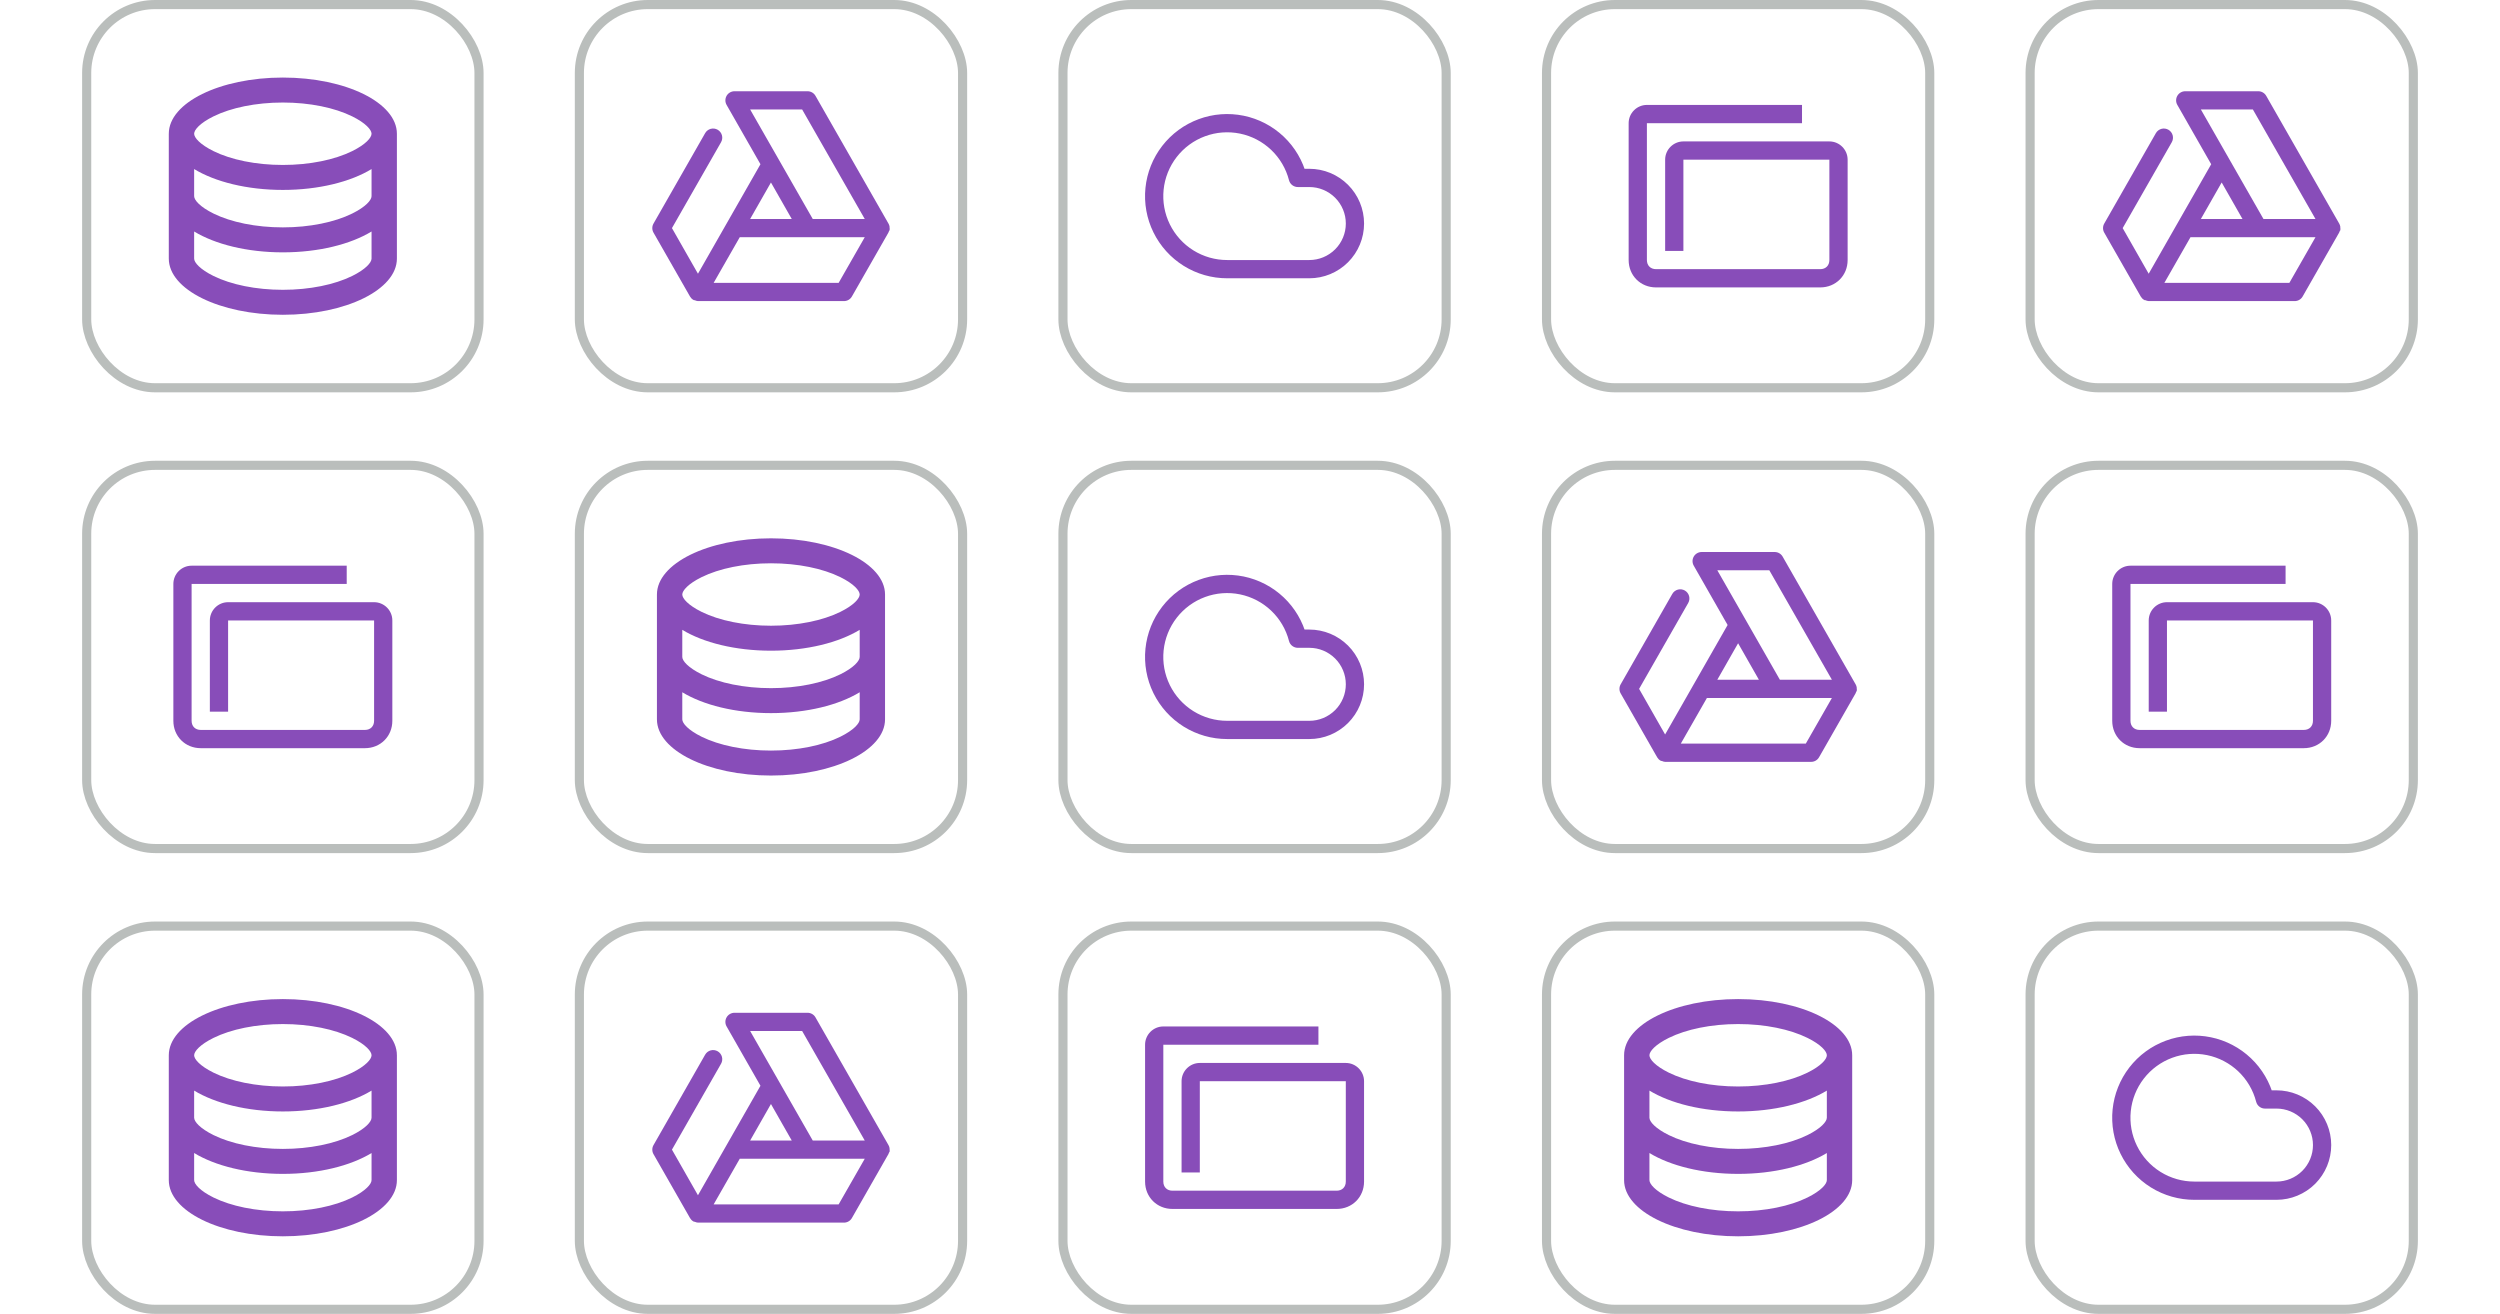 <svg width="274" height="144" viewBox="0 0 274 144" fill="none" xmlns="http://www.w3.org/2000/svg">
<rect x="9.5" y="0.5" width="43" height="42" rx="7.5" stroke="#BABEBC"/>
<path d="M21.278 21.5C21.278 21.928 21.918 22.674 23.403 23.406C25.325 24.353 28.051 24.921 31 24.921C33.949 24.921 36.675 24.353 38.597 23.406C40.082 22.674 40.722 21.928 40.722 21.5V18.529C38.431 19.925 34.926 20.816 31 20.816C27.074 20.816 23.569 19.924 21.278 18.529V21.5ZM40.722 25.371C38.431 26.767 34.926 27.658 31 27.658C27.074 27.658 23.569 26.766 21.278 25.371V28.342C21.278 28.77 21.918 29.516 23.403 30.248C25.325 31.195 28.051 31.763 31 31.763C33.949 31.763 36.675 31.195 38.597 30.248C40.082 29.516 40.722 28.77 40.722 28.342V25.371ZM18.5 28.342V14.658C18.5 11.257 24.097 8.5 31 8.5C37.903 8.5 43.5 11.257 43.5 14.658V28.342C43.5 31.743 37.903 34.5 31 34.5C24.097 34.5 18.5 31.743 18.5 28.342ZM31 18.079C33.949 18.079 36.675 17.511 38.597 16.564C40.082 15.832 40.722 15.086 40.722 14.658C40.722 14.23 40.082 13.484 38.597 12.752C36.675 11.805 33.949 11.237 31 11.237C28.051 11.237 25.325 11.805 23.403 12.752C21.918 13.484 21.278 14.23 21.278 14.658C21.278 15.086 21.918 15.832 23.403 16.564C25.325 17.511 28.051 18.079 31 18.079Z" fill="#6B21A8" fill-opacity="0.8"/>
<rect x="63.5" y="0.5" width="42" height="42" rx="7.5" stroke="#BABEBC"/>
<path d="M97.496 25.26C97.516 25.148 97.516 25.033 97.496 24.92C97.496 24.92 97.496 24.87 97.496 24.84C97.479 24.728 97.442 24.619 97.386 24.52L89.386 10.52C89.299 10.361 89.17 10.228 89.013 10.137C88.856 10.045 88.678 9.998 88.496 10H80.496C80.322 10.001 80.15 10.048 80 10.136C79.849 10.223 79.723 10.349 79.636 10.5C79.548 10.652 79.502 10.825 79.502 11C79.502 11.176 79.548 11.348 79.636 11.5L83.346 18L76.496 30L73.646 25L79.026 15.59C79.159 15.359 79.194 15.085 79.125 14.829C79.055 14.572 78.887 14.353 78.656 14.22C78.425 14.088 78.151 14.052 77.894 14.121C77.638 14.191 77.419 14.359 77.286 14.59L71.626 24.5C71.538 24.652 71.492 24.825 71.492 25C71.492 25.176 71.538 25.348 71.626 25.5L75.626 32.5L75.786 32.71C75.865 32.788 75.956 32.852 76.056 32.9H76.136C76.249 32.956 76.371 32.99 76.496 33H92.496C92.672 33.001 92.846 32.955 92.998 32.867C93.151 32.779 93.278 32.653 93.366 32.5L97.366 25.5C97.405 25.431 97.435 25.357 97.456 25.28L97.496 25.26ZM87.916 12L94.776 24H89.076L82.216 12H87.916ZM86.776 24H82.216L84.496 20L86.776 24ZM91.916 31H78.216L81.076 26H94.776L91.916 31Z" fill="#6B21A8" fill-opacity="0.8"/>
<rect x="116.5" y="0.5" width="42" height="42" rx="7.5" stroke="#BABEBC"/>
<path d="M143.502 19.5H142.242C141.868 18.051 141.095 16.736 140.011 15.704C138.927 14.673 137.575 13.966 136.109 13.664C134.643 13.363 133.122 13.478 131.719 13.998C130.315 14.517 129.086 15.42 128.17 16.603C127.254 17.787 126.688 19.203 126.537 20.692C126.386 22.181 126.655 23.683 127.315 25.026C127.975 26.369 128.998 27.501 130.268 28.292C131.539 29.082 133.006 29.501 134.502 29.5H143.502C144.828 29.5 146.1 28.973 147.038 28.035C147.975 27.098 148.502 25.826 148.502 24.5C148.502 23.174 147.975 21.902 147.038 20.965C146.1 20.027 144.828 19.5 143.502 19.5Z" stroke="#6B21A8" stroke-opacity="0.8" stroke-width="2" stroke-linecap="round" stroke-linejoin="round"/>
<rect x="169.5" y="0.5" width="42" height="42" rx="7.5" stroke="#BABEBC"/>
<path d="M199.5 31.5H181.5C179.8 31.5 178.5 30.2 178.5 28.5V13.5C178.5 12.4 179.4 11.5 180.5 11.5H197.5V13.5H180.5V28.5C180.5 29.1 180.9 29.5 181.5 29.5H199.5C200.1 29.5 200.5 29.1 200.5 28.5V17.5H184.5V27.5H182.5V17.5C182.5 16.4 183.4 15.5 184.5 15.5H200.5C201.6 15.5 202.5 16.4 202.5 17.5V28.5C202.5 30.2 201.2 31.5 199.5 31.5Z" fill="#6B21A8" fill-opacity="0.8"/>
<rect x="222.5" y="0.5" width="42" height="42" rx="7.5" stroke="#BABEBC"/>
<path d="M256.496 25.26C256.516 25.148 256.516 25.033 256.496 24.92C256.496 24.92 256.496 24.87 256.496 24.84C256.479 24.728 256.442 24.619 256.386 24.52L248.386 10.52C248.299 10.361 248.17 10.228 248.013 10.137C247.857 10.045 247.678 9.998 247.496 10H239.496C239.322 10.001 239.15 10.048 239 10.136C238.849 10.223 238.723 10.349 238.636 10.5C238.548 10.652 238.502 10.825 238.502 11C238.502 11.176 238.548 11.348 238.636 11.5L242.346 18L235.496 30L232.646 25L238.026 15.59C238.159 15.359 238.194 15.085 238.125 14.829C238.056 14.572 237.887 14.353 237.656 14.22C237.425 14.088 237.151 14.052 236.895 14.121C236.638 14.191 236.419 14.359 236.286 14.59L230.626 24.5C230.538 24.652 230.492 24.825 230.492 25C230.492 25.176 230.538 25.348 230.626 25.5L234.626 32.5L234.786 32.71C234.865 32.788 234.956 32.852 235.056 32.9H235.136C235.249 32.956 235.371 32.99 235.496 33H251.496C251.672 33.001 251.846 32.955 251.998 32.867C252.151 32.779 252.278 32.653 252.366 32.5L256.366 25.5C256.405 25.431 256.435 25.357 256.456 25.28L256.496 25.26ZM246.916 12L253.776 24H248.076L241.216 12H246.916ZM245.776 24H241.216L243.496 20L245.776 24ZM250.916 31H237.216L240.076 26H253.776L250.916 31Z" fill="#6B21A8" fill-opacity="0.8"/>
<rect x="9.5" y="51" width="43" height="42" rx="7.5" stroke="#BABEBC"/>
<path d="M40 82H22C20.3 82 19 80.7 19 79V64C19 62.9 19.9 62 21 62H38V64H21V79C21 79.6 21.4 80 22 80H40C40.6 80 41 79.6 41 79V68H25V78H23V68C23 66.9 23.9 66 25 66H41C42.1 66 43 66.9 43 68V79C43 80.7 41.7 82 40 82Z" fill="#6B21A8" fill-opacity="0.8"/>
<rect x="63.5" y="51" width="42" height="42" rx="7.5" stroke="#BABEBC"/>
<path d="M74.778 72C74.778 72.428 75.418 73.174 76.903 73.906C78.825 74.853 81.551 75.421 84.5 75.421C87.449 75.421 90.175 74.853 92.097 73.906C93.582 73.174 94.222 72.428 94.222 72V69.029C91.931 70.425 88.426 71.316 84.5 71.316C80.574 71.316 77.069 70.424 74.778 69.029V72ZM94.222 75.871C91.931 77.267 88.426 78.158 84.5 78.158C80.574 78.158 77.069 77.266 74.778 75.871V78.842C74.778 79.27 75.418 80.016 76.903 80.748C78.825 81.695 81.551 82.263 84.5 82.263C87.449 82.263 90.175 81.695 92.097 80.748C93.582 80.016 94.222 79.27 94.222 78.842V75.871ZM72 78.842V65.158C72 61.757 77.597 59 84.5 59C91.403 59 97 61.757 97 65.158V78.842C97 82.243 91.403 85 84.5 85C77.597 85 72 82.243 72 78.842ZM84.5 68.579C87.449 68.579 90.175 68.011 92.097 67.064C93.582 66.332 94.222 65.586 94.222 65.158C94.222 64.73 93.582 63.984 92.097 63.252C90.175 62.305 87.449 61.737 84.5 61.737C81.551 61.737 78.825 62.305 76.903 63.252C75.418 63.984 74.778 64.73 74.778 65.158C74.778 65.586 75.418 66.332 76.903 67.064C78.825 68.011 81.551 68.579 84.5 68.579Z" fill="#6B21A8" fill-opacity="0.8"/>
<rect x="116.5" y="51" width="42" height="42" rx="7.5" stroke="#BABEBC"/>
<path d="M143.502 70H142.242C141.868 68.551 141.095 67.236 140.011 66.204C138.927 65.173 137.575 64.466 136.109 64.164C134.643 63.863 133.122 63.978 131.719 64.498C130.315 65.017 129.086 65.92 128.17 67.103C127.254 68.287 126.688 69.704 126.537 71.192C126.386 72.681 126.655 74.183 127.315 75.526C127.975 76.869 128.998 78.001 130.268 78.792C131.539 79.582 133.006 80.001 134.502 80H143.502C144.828 80 146.1 79.473 147.038 78.535C147.975 77.598 148.502 76.326 148.502 75C148.502 73.674 147.975 72.402 147.038 71.465C146.1 70.527 144.828 70 143.502 70Z" stroke="#6B21A8" stroke-opacity="0.8" stroke-width="2" stroke-linecap="round" stroke-linejoin="round"/>
<rect x="169.5" y="51" width="42" height="42" rx="7.5" stroke="#BABEBC"/>
<path d="M203.496 75.76C203.516 75.648 203.516 75.533 203.496 75.42C203.496 75.42 203.496 75.37 203.496 75.34C203.479 75.228 203.442 75.119 203.386 75.02L195.386 61.02C195.299 60.861 195.17 60.728 195.013 60.637C194.857 60.545 194.678 60.498 194.496 60.5H186.496C186.322 60.501 186.15 60.548 186 60.636C185.849 60.723 185.723 60.849 185.636 61C185.548 61.152 185.502 61.325 185.502 61.5C185.502 61.676 185.548 61.848 185.636 62L189.346 68.5L182.496 80.5L179.646 75.5L185.026 66.09C185.159 65.859 185.194 65.585 185.125 65.329C185.056 65.072 184.887 64.853 184.656 64.72C184.425 64.588 184.151 64.552 183.895 64.621C183.638 64.691 183.419 64.859 183.286 65.09L177.626 75C177.538 75.152 177.492 75.325 177.492 75.5C177.492 75.676 177.538 75.848 177.626 76L181.626 83L181.786 83.21C181.865 83.288 181.956 83.352 182.056 83.4H182.136C182.249 83.456 182.371 83.49 182.496 83.5H198.496C198.672 83.501 198.846 83.455 198.998 83.367C199.151 83.279 199.278 83.153 199.366 83L203.366 76C203.405 75.931 203.435 75.857 203.456 75.78L203.496 75.76ZM193.916 62.5L200.776 74.5H195.076L188.216 62.5H193.916ZM192.776 74.5H188.216L190.496 70.5L192.776 74.5ZM197.916 81.5H184.216L187.076 76.5H200.776L197.916 81.5Z" fill="#6B21A8" fill-opacity="0.8"/>
<rect x="222.5" y="51" width="42" height="42" rx="7.5" stroke="#BABEBC"/>
<path d="M252.5 82H234.5C232.8 82 231.5 80.7 231.5 79V64C231.5 62.9 232.4 62 233.5 62H250.5V64H233.5V79C233.5 79.6 233.9 80 234.5 80H252.5C253.1 80 253.5 79.6 253.5 79V68H237.5V78H235.5V68C235.5 66.9 236.4 66 237.5 66H253.5C254.6 66 255.5 66.9 255.5 68V79C255.5 80.7 254.2 82 252.5 82Z" fill="#6B21A8" fill-opacity="0.8"/>
<rect x="9.5" y="101.5" width="43" height="42" rx="7.5" stroke="#BABEBC"/>
<path d="M21.278 122.5C21.278 122.928 21.918 123.674 23.403 124.406C25.325 125.353 28.051 125.921 31 125.921C33.949 125.921 36.675 125.353 38.597 124.406C40.082 123.674 40.722 122.928 40.722 122.5V119.529C38.431 120.925 34.926 121.816 31 121.816C27.074 121.816 23.569 120.924 21.278 119.529V122.5ZM40.722 126.371C38.431 127.767 34.926 128.658 31 128.658C27.074 128.658 23.569 127.766 21.278 126.371V129.342C21.278 129.77 21.918 130.516 23.403 131.248C25.325 132.195 28.051 132.763 31 132.763C33.949 132.763 36.675 132.195 38.597 131.248C40.082 130.516 40.722 129.77 40.722 129.342V126.371ZM18.5 129.342V115.658C18.5 112.257 24.097 109.5 31 109.5C37.903 109.5 43.5 112.257 43.5 115.658V129.342C43.5 132.743 37.903 135.5 31 135.5C24.097 135.5 18.5 132.743 18.5 129.342ZM31 119.079C33.949 119.079 36.675 118.511 38.597 117.564C40.082 116.832 40.722 116.086 40.722 115.658C40.722 115.23 40.082 114.484 38.597 113.752C36.675 112.805 33.949 112.237 31 112.237C28.051 112.237 25.325 112.805 23.403 113.752C21.918 114.484 21.278 115.23 21.278 115.658C21.278 116.086 21.918 116.832 23.403 117.564C25.325 118.511 28.051 119.079 31 119.079Z" fill="#6B21A8" fill-opacity="0.8"/>
<rect x="63.5" y="101.5" width="42" height="42" rx="7.5" stroke="#BABEBC"/>
<path d="M97.496 126.26C97.516 126.148 97.516 126.033 97.496 125.92C97.496 125.92 97.496 125.87 97.496 125.84C97.479 125.728 97.442 125.619 97.386 125.52L89.386 111.52C89.299 111.361 89.17 111.228 89.013 111.137C88.856 111.045 88.678 110.998 88.496 111H80.496C80.322 111.001 80.15 111.048 80 111.136C79.849 111.223 79.723 111.349 79.636 111.5C79.548 111.652 79.502 111.825 79.502 112C79.502 112.176 79.548 112.348 79.636 112.5L83.346 119L76.496 131L73.646 126L79.026 116.59C79.159 116.359 79.194 116.085 79.125 115.828C79.055 115.572 78.887 115.353 78.656 115.22C78.425 115.087 78.151 115.052 77.894 115.121C77.638 115.191 77.419 115.359 77.286 115.59L71.626 125.5C71.538 125.652 71.492 125.825 71.492 126C71.492 126.176 71.538 126.348 71.626 126.5L75.626 133.5L75.786 133.71C75.865 133.788 75.956 133.852 76.056 133.9H76.136C76.249 133.956 76.371 133.99 76.496 134H92.496C92.672 134.001 92.846 133.955 92.998 133.867C93.151 133.779 93.278 133.653 93.366 133.5L97.366 126.5C97.405 126.431 97.435 126.357 97.456 126.28L97.496 126.26ZM87.916 113L94.776 125H89.076L82.216 113H87.916ZM86.776 125H82.216L84.496 121L86.776 125ZM91.916 132H78.216L81.076 127H94.776L91.916 132Z" fill="#6B21A8" fill-opacity="0.8"/>
<rect x="116.5" y="101.5" width="42" height="42" rx="7.5" stroke="#BABEBC"/>
<path d="M146.5 132.5H128.5C126.8 132.5 125.5 131.2 125.5 129.5V114.5C125.5 113.4 126.4 112.5 127.5 112.5H144.5V114.5H127.5V129.5C127.5 130.1 127.9 130.5 128.5 130.5H146.5C147.1 130.5 147.5 130.1 147.5 129.5V118.5H131.5V128.5H129.5V118.5C129.5 117.4 130.4 116.5 131.5 116.5H147.5C148.6 116.5 149.5 117.4 149.5 118.5V129.5C149.5 131.2 148.2 132.5 146.5 132.5Z" fill="#6B21A8" fill-opacity="0.8"/>
<rect x="169.5" y="101.5" width="42" height="42" rx="7.5" stroke="#BABEBC"/>
<path d="M180.778 122.5C180.778 122.928 181.418 123.674 182.903 124.406C184.825 125.353 187.551 125.921 190.5 125.921C193.449 125.921 196.175 125.353 198.097 124.406C199.582 123.674 200.222 122.928 200.222 122.5V119.529C197.931 120.925 194.426 121.816 190.5 121.816C186.574 121.816 183.069 120.924 180.778 119.529V122.5ZM200.222 126.371C197.931 127.767 194.426 128.658 190.5 128.658C186.574 128.658 183.069 127.766 180.778 126.371V129.342C180.778 129.77 181.418 130.516 182.903 131.248C184.825 132.195 187.551 132.763 190.5 132.763C193.449 132.763 196.175 132.195 198.097 131.248C199.582 130.516 200.222 129.77 200.222 129.342V126.371ZM178 129.342V115.658C178 112.257 183.597 109.5 190.5 109.5C197.403 109.5 203 112.257 203 115.658V129.342C203 132.743 197.403 135.5 190.5 135.5C183.597 135.5 178 132.743 178 129.342ZM190.5 119.079C193.449 119.079 196.175 118.511 198.097 117.564C199.582 116.832 200.222 116.086 200.222 115.658C200.222 115.23 199.582 114.484 198.097 113.752C196.175 112.805 193.449 112.237 190.5 112.237C187.551 112.237 184.825 112.805 182.903 113.752C181.418 114.484 180.778 115.23 180.778 115.658C180.778 116.086 181.418 116.832 182.903 117.564C184.825 118.511 187.551 119.079 190.5 119.079Z" fill="#6B21A8" fill-opacity="0.8"/>
<rect x="222.5" y="101.5" width="42" height="42" rx="7.5" stroke="#BABEBC"/>
<path d="M249.502 120.5H248.242C247.868 119.051 247.095 117.736 246.011 116.704C244.927 115.673 243.575 114.966 242.109 114.664C240.643 114.363 239.122 114.478 237.719 114.998C236.315 115.517 235.086 116.42 234.17 117.603C233.254 118.787 232.688 120.203 232.537 121.692C232.386 123.181 232.655 124.683 233.315 126.026C233.975 127.369 234.998 128.501 236.268 129.292C237.539 130.082 239.006 130.501 240.502 130.5H249.502C250.828 130.5 252.1 129.973 253.038 129.036C253.975 128.098 254.502 126.826 254.502 125.5C254.502 124.174 253.975 122.902 253.038 121.964C252.1 121.027 250.828 120.5 249.502 120.5Z" stroke="#6B21A8" stroke-opacity="0.8" stroke-width="2" stroke-linecap="round" stroke-linejoin="round"/>
</svg>
